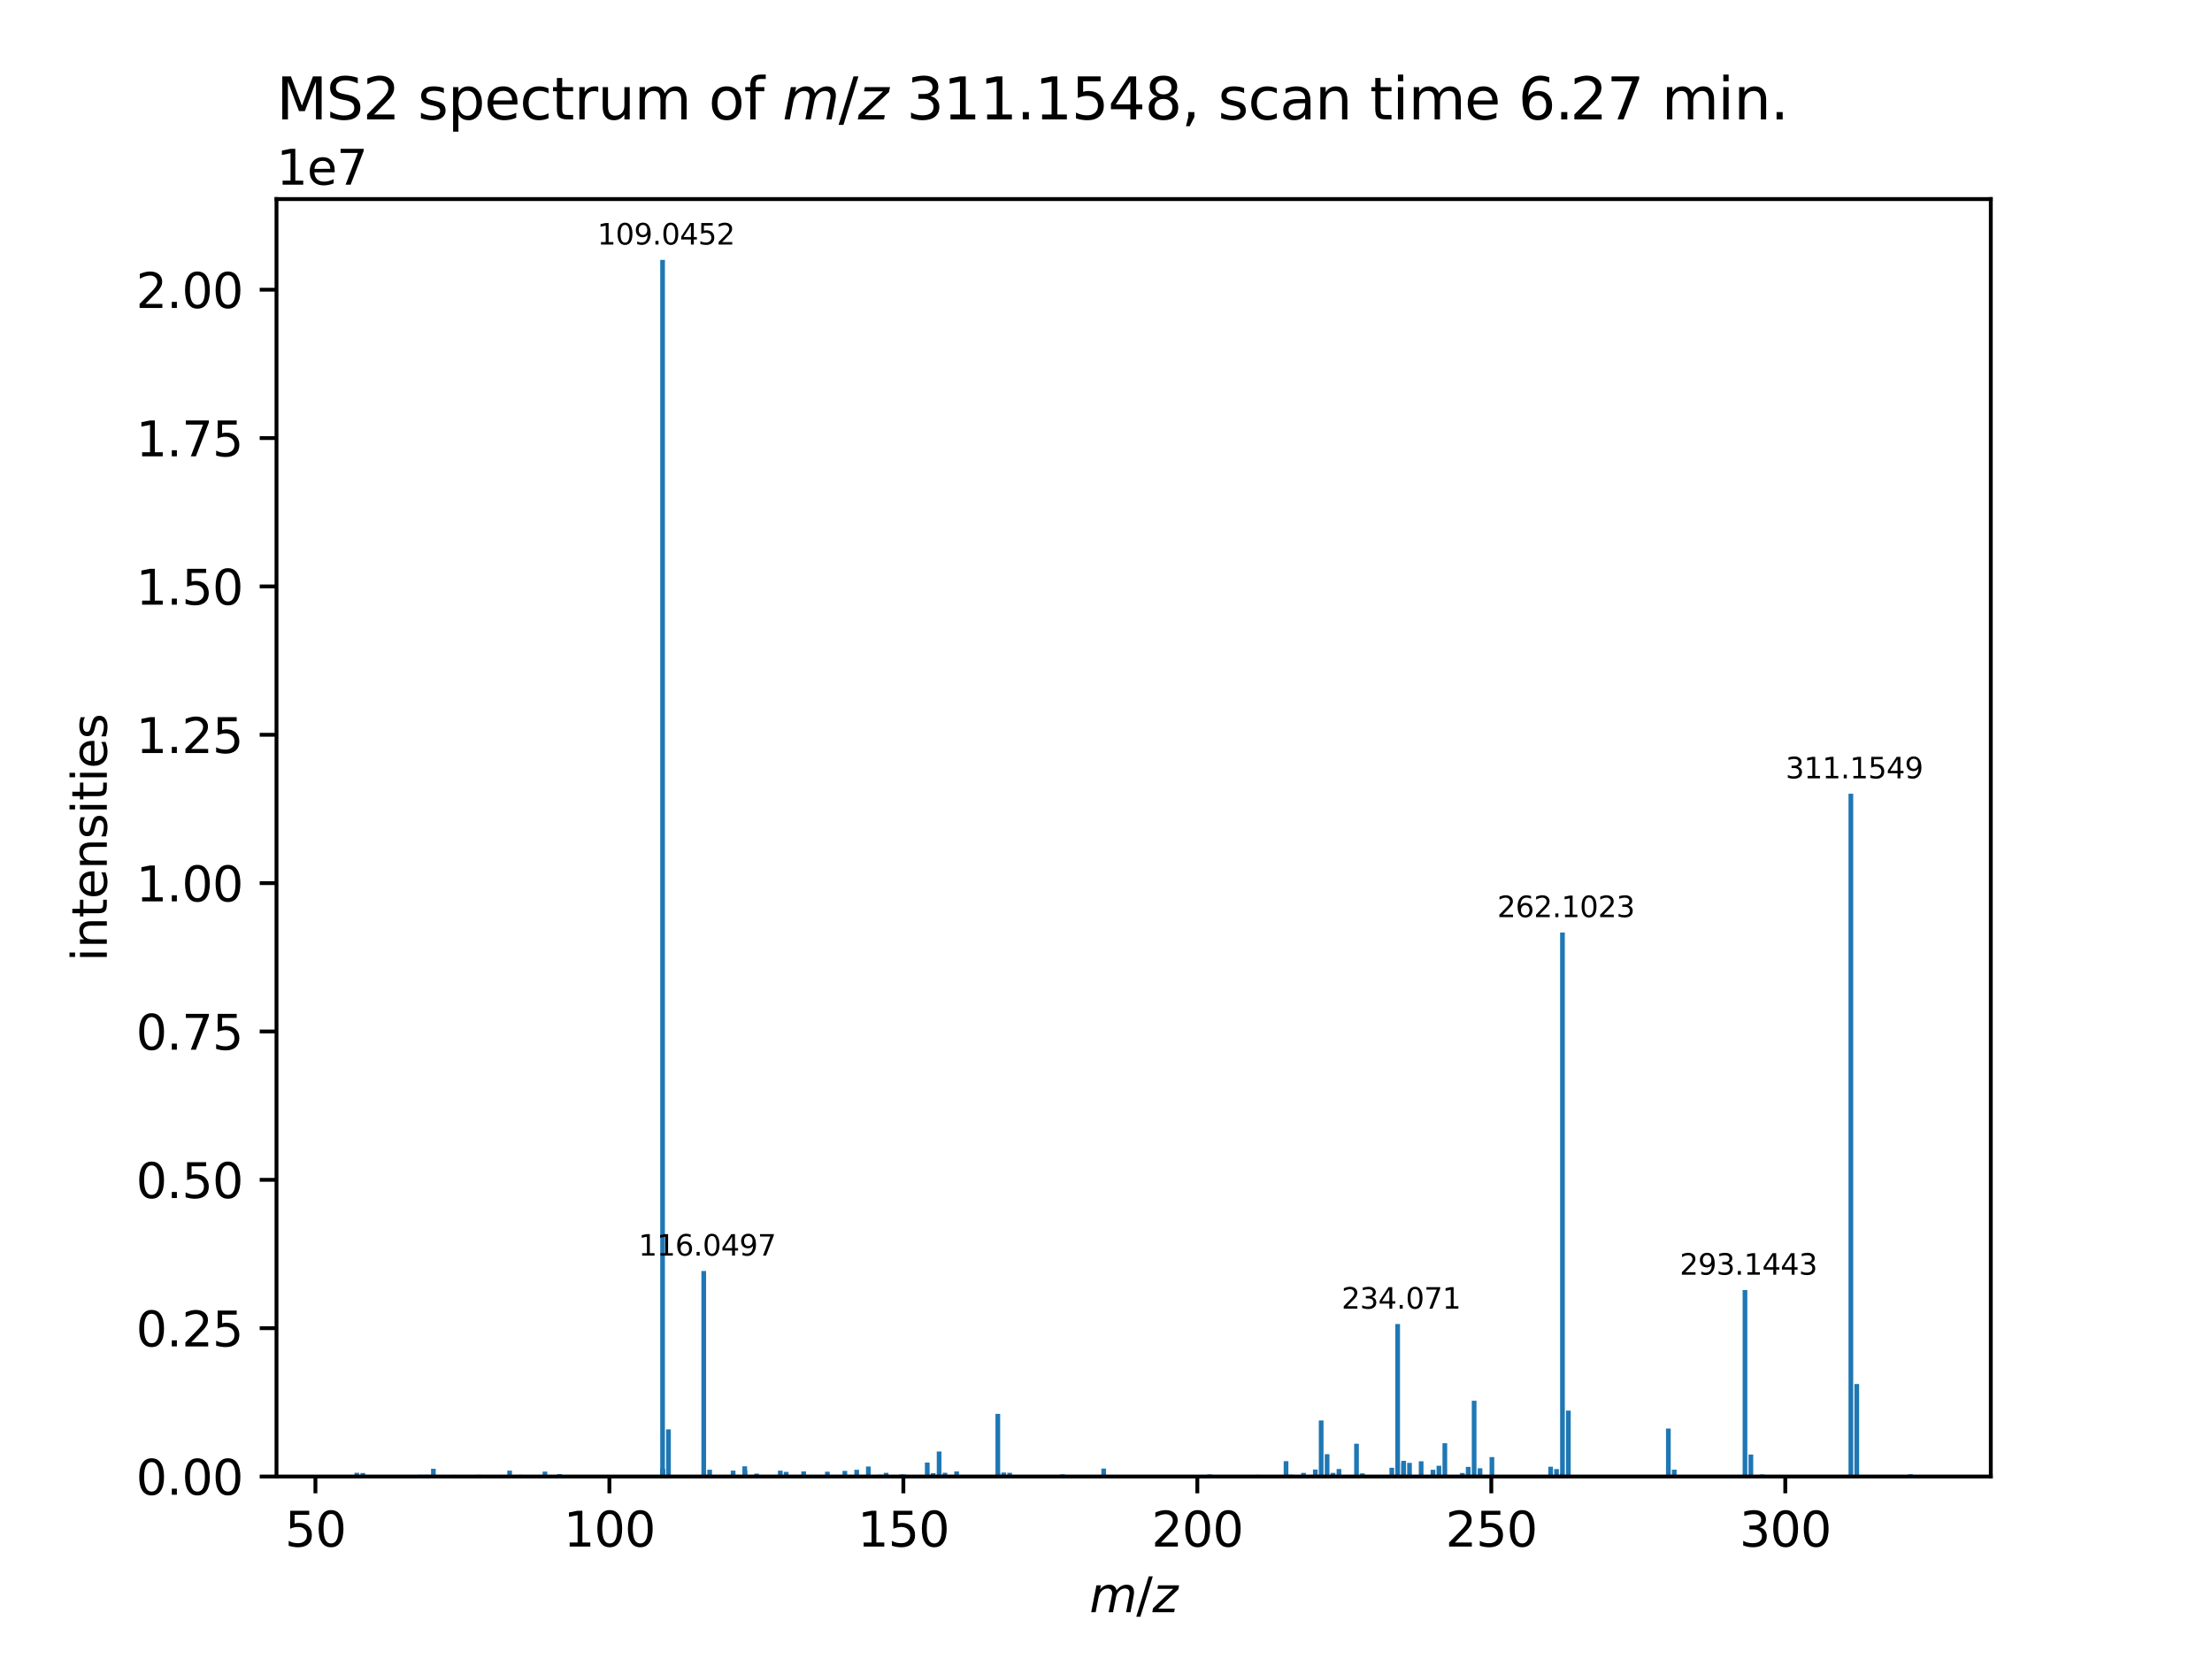 <?xml version="1.0" encoding="utf-8" standalone="no"?>
<!DOCTYPE svg PUBLIC "-//W3C//DTD SVG 1.1//EN"
  "http://www.w3.org/Graphics/SVG/1.1/DTD/svg11.dtd">
<svg xmlns:xlink="http://www.w3.org/1999/xlink" width="460.8pt" height="345.6pt" viewBox="0 0 460.8 345.6" xmlns="http://www.w3.org/2000/svg" version="1.1">
 <defs>
  <style type="text/css">*{stroke-linejoin: round; stroke-linecap: butt}</style>
 </defs>
 <g id="figure_1">
  <g id="patch_1">
   <path d="M 0 345.6 
L 460.8 345.6 
L 460.8 0 
L 0 0 
z
" style="fill: #ffffff"/>
  </g>
  <g id="axes_1">
   <g id="patch_2">
    <path d="M 57.6 307.584 
L 414.72 307.584 
L 414.72 41.472 
L 57.6 41.472 
z
" style="fill: #ffffff"/>
   </g>
   <g id="patch_3">
    <path d="M 73.833 307.584 
L 74.813 307.584 
L 74.813 306.804 
L 73.833 306.804 
z
" clip-path="url(#peea9d95a88)" style="fill: #1f77b4"/>
   </g>
   <g id="patch_4">
    <path d="M 75.096 307.584 
L 76.076 307.584 
L 76.076 306.858 
L 75.096 306.858 
z
" clip-path="url(#peea9d95a88)" style="fill: #1f77b4"/>
   </g>
   <g id="patch_5">
    <path d="M 76.8 307.584 
L 77.779 307.584 
L 77.779 307.262 
L 76.8 307.262 
z
" clip-path="url(#peea9d95a88)" style="fill: #1f77b4"/>
   </g>
   <g id="patch_6">
    <path d="M 87.17 307.584 
L 88.15 307.584 
L 88.15 307.224 
L 87.17 307.224 
z
" clip-path="url(#peea9d95a88)" style="fill: #1f77b4"/>
   </g>
   <g id="patch_7">
    <path d="M 88.47 307.584 
L 89.45 307.584 
L 89.45 307.217 
L 88.47 307.217 
z
" clip-path="url(#peea9d95a88)" style="fill: #1f77b4"/>
   </g>
   <g id="patch_8">
    <path d="M 89.794 307.584 
L 90.774 307.584 
L 90.774 305.966 
L 89.794 305.966 
z
" clip-path="url(#peea9d95a88)" style="fill: #1f77b4"/>
   </g>
   <g id="patch_9">
    <path d="M 94.224 307.584 
L 95.204 307.584 
L 95.204 307.251 
L 94.224 307.251 
z
" clip-path="url(#peea9d95a88)" style="fill: #1f77b4"/>
   </g>
   <g id="patch_10">
    <path d="M 99.251 307.584 
L 100.231 307.584 
L 100.231 307.225 
L 99.251 307.225 
z
" clip-path="url(#peea9d95a88)" style="fill: #1f77b4"/>
   </g>
   <g id="patch_11">
    <path d="M 105.672 307.584 
L 106.652 307.584 
L 106.652 306.37 
L 105.672 306.37 
z
" clip-path="url(#peea9d95a88)" style="fill: #1f77b4"/>
   </g>
   <g id="patch_12">
    <path d="M 107.932 307.584 
L 108.912 307.584 
L 108.912 307.237 
L 107.932 307.237 
z
" clip-path="url(#peea9d95a88)" style="fill: #1f77b4"/>
   </g>
   <g id="patch_13">
    <path d="M 113.032 307.584 
L 114.012 307.584 
L 114.012 306.564 
L 113.032 306.564 
z
" clip-path="url(#peea9d95a88)" style="fill: #1f77b4"/>
   </g>
   <g id="patch_14">
    <path d="M 116.045 307.584 
L 117.025 307.584 
L 117.025 307.075 
L 116.045 307.075 
z
" clip-path="url(#peea9d95a88)" style="fill: #1f77b4"/>
   </g>
   <g id="patch_15">
    <path d="M 137.516 307.584 
L 138.496 307.584 
L 138.496 305.899 
L 137.516 305.899 
z
" clip-path="url(#peea9d95a88)" style="fill: #1f77b4"/>
   </g>
   <g id="patch_16">
    <path d="M 137.52 307.584 
L 138.5 307.584 
L 138.5 306.322 
L 137.52 306.322 
z
" clip-path="url(#peea9d95a88)" style="fill: #1f77b4"/>
   </g>
   <g id="patch_17">
    <path d="M 137.536 307.584 
L 138.515 307.584 
L 138.515 54.144 
L 137.536 54.144 
z
" clip-path="url(#peea9d95a88)" style="fill: #1f77b4"/>
   </g>
   <g id="patch_18">
    <path d="M 137.551 307.584 
L 138.531 307.584 
L 138.531 306.199 
L 137.551 306.199 
z
" clip-path="url(#peea9d95a88)" style="fill: #1f77b4"/>
   </g>
   <g id="patch_19">
    <path d="M 137.554 307.584 
L 138.534 307.584 
L 138.534 306.035 
L 137.554 306.035 
z
" clip-path="url(#peea9d95a88)" style="fill: #1f77b4"/>
   </g>
   <g id="patch_20">
    <path d="M 138.764 307.584 
L 139.744 307.584 
L 139.744 297.759 
L 138.764 297.759 
z
" clip-path="url(#peea9d95a88)" style="fill: #1f77b4"/>
   </g>
   <g id="patch_21">
    <path d="M 146.115 307.584 
L 147.094 307.584 
L 147.094 264.768 
L 146.115 264.768 
z
" clip-path="url(#peea9d95a88)" style="fill: #1f77b4"/>
   </g>
   <g id="patch_22">
    <path d="M 147.344 307.584 
L 148.323 307.584 
L 148.323 306.168 
L 147.344 306.168 
z
" clip-path="url(#peea9d95a88)" style="fill: #1f77b4"/>
   </g>
   <g id="patch_23">
    <path d="M 152.233 307.584 
L 153.213 307.584 
L 153.213 306.354 
L 152.233 306.354 
z
" clip-path="url(#peea9d95a88)" style="fill: #1f77b4"/>
   </g>
   <g id="patch_24">
    <path d="M 154.657 307.584 
L 155.637 307.584 
L 155.637 305.461 
L 154.657 305.461 
z
" clip-path="url(#peea9d95a88)" style="fill: #1f77b4"/>
   </g>
   <g id="patch_25">
    <path d="M 154.702 307.584 
L 155.681 307.584 
L 155.681 306.325 
L 154.702 306.325 
z
" clip-path="url(#peea9d95a88)" style="fill: #1f77b4"/>
   </g>
   <g id="patch_26">
    <path d="M 157.125 307.584 
L 158.105 307.584 
L 158.105 306.983 
L 157.125 306.983 
z
" clip-path="url(#peea9d95a88)" style="fill: #1f77b4"/>
   </g>
   <g id="patch_27">
    <path d="M 162.062 307.584 
L 163.042 307.584 
L 163.042 306.364 
L 162.062 306.364 
z
" clip-path="url(#peea9d95a88)" style="fill: #1f77b4"/>
   </g>
   <g id="patch_28">
    <path d="M 163.281 307.584 
L 164.261 307.584 
L 164.261 306.622 
L 163.281 306.622 
z
" clip-path="url(#peea9d95a88)" style="fill: #1f77b4"/>
   </g>
   <g id="patch_29">
    <path d="M 166.93 307.584 
L 167.91 307.584 
L 167.91 306.53 
L 166.93 306.53 
z
" clip-path="url(#peea9d95a88)" style="fill: #1f77b4"/>
   </g>
   <g id="patch_30">
    <path d="M 171.867 307.584 
L 172.847 307.584 
L 172.847 306.589 
L 171.867 306.589 
z
" clip-path="url(#peea9d95a88)" style="fill: #1f77b4"/>
   </g>
   <g id="patch_31">
    <path d="M 175.509 307.584 
L 176.489 307.584 
L 176.489 306.411 
L 175.509 306.411 
z
" clip-path="url(#peea9d95a88)" style="fill: #1f77b4"/>
   </g>
   <g id="patch_32">
    <path d="M 177.978 307.584 
L 178.958 307.584 
L 178.958 306.186 
L 177.978 306.186 
z
" clip-path="url(#peea9d95a88)" style="fill: #1f77b4"/>
   </g>
   <g id="patch_33">
    <path d="M 180.402 307.584 
L 181.382 307.584 
L 181.382 305.504 
L 180.402 305.504 
z
" clip-path="url(#peea9d95a88)" style="fill: #1f77b4"/>
   </g>
   <g id="patch_34">
    <path d="M 182.862 307.584 
L 183.842 307.584 
L 183.842 307.209 
L 182.862 307.209 
z
" clip-path="url(#peea9d95a88)" style="fill: #1f77b4"/>
   </g>
   <g id="patch_35">
    <path d="M 184.096 307.584 
L 185.076 307.584 
L 185.076 306.814 
L 184.096 306.814 
z
" clip-path="url(#peea9d95a88)" style="fill: #1f77b4"/>
   </g>
   <g id="patch_36">
    <path d="M 187.313 307.584 
L 188.293 307.584 
L 188.293 307.169 
L 187.313 307.169 
z
" clip-path="url(#peea9d95a88)" style="fill: #1f77b4"/>
   </g>
   <g id="patch_37">
    <path d="M 187.784 307.584 
L 188.764 307.584 
L 188.764 307.175 
L 187.784 307.175 
z
" clip-path="url(#peea9d95a88)" style="fill: #1f77b4"/>
   </g>
   <g id="patch_38">
    <path d="M 192.676 307.584 
L 193.656 307.584 
L 193.656 304.679 
L 192.676 304.679 
z
" clip-path="url(#peea9d95a88)" style="fill: #1f77b4"/>
   </g>
   <g id="patch_39">
    <path d="M 193.895 307.584 
L 194.875 307.584 
L 194.875 306.88 
L 193.895 306.88 
z
" clip-path="url(#peea9d95a88)" style="fill: #1f77b4"/>
   </g>
   <g id="patch_40">
    <path d="M 195.144 307.584 
L 196.124 307.584 
L 196.124 302.368 
L 195.144 302.368 
z
" clip-path="url(#peea9d95a88)" style="fill: #1f77b4"/>
   </g>
   <g id="patch_41">
    <path d="M 196.364 307.584 
L 197.344 307.584 
L 197.344 306.805 
L 196.364 306.805 
z
" clip-path="url(#peea9d95a88)" style="fill: #1f77b4"/>
   </g>
   <g id="patch_42">
    <path d="M 198.794 307.584 
L 199.774 307.584 
L 199.774 306.528 
L 198.794 306.528 
z
" clip-path="url(#peea9d95a88)" style="fill: #1f77b4"/>
   </g>
   <g id="patch_43">
    <path d="M 207.373 307.584 
L 208.353 307.584 
L 208.353 294.527 
L 207.373 294.527 
z
" clip-path="url(#peea9d95a88)" style="fill: #1f77b4"/>
   </g>
   <g id="patch_44">
    <path d="M 207.39 307.584 
L 208.37 307.584 
L 208.37 306.912 
L 207.39 306.912 
z
" clip-path="url(#peea9d95a88)" style="fill: #1f77b4"/>
   </g>
   <g id="patch_45">
    <path d="M 208.602 307.584 
L 209.582 307.584 
L 209.582 306.763 
L 208.602 306.763 
z
" clip-path="url(#peea9d95a88)" style="fill: #1f77b4"/>
   </g>
   <g id="patch_46">
    <path d="M 209.842 307.584 
L 210.822 307.584 
L 210.822 306.807 
L 209.842 306.807 
z
" clip-path="url(#peea9d95a88)" style="fill: #1f77b4"/>
   </g>
   <g id="patch_47">
    <path d="M 220.878 307.584 
L 221.858 307.584 
L 221.858 307.136 
L 220.878 307.136 
z
" clip-path="url(#peea9d95a88)" style="fill: #1f77b4"/>
   </g>
   <g id="patch_48">
    <path d="M 229.433 307.584 
L 230.413 307.584 
L 230.413 305.932 
L 229.433 305.932 
z
" clip-path="url(#peea9d95a88)" style="fill: #1f77b4"/>
   </g>
   <g id="patch_49">
    <path d="M 251.481 307.584 
L 252.46 307.584 
L 252.46 307.15 
L 251.481 307.15 
z
" clip-path="url(#peea9d95a88)" style="fill: #1f77b4"/>
   </g>
   <g id="patch_50">
    <path d="M 261.492 307.584 
L 262.472 307.584 
L 262.472 307.234 
L 261.492 307.234 
z
" clip-path="url(#peea9d95a88)" style="fill: #1f77b4"/>
   </g>
   <g id="patch_51">
    <path d="M 267.413 307.584 
L 268.393 307.584 
L 268.393 304.385 
L 267.413 304.385 
z
" clip-path="url(#peea9d95a88)" style="fill: #1f77b4"/>
   </g>
   <g id="patch_52">
    <path d="M 268.404 307.584 
L 269.383 307.584 
L 269.383 307.196 
L 268.404 307.196 
z
" clip-path="url(#peea9d95a88)" style="fill: #1f77b4"/>
   </g>
   <g id="patch_53">
    <path d="M 271.056 307.584 
L 272.036 307.584 
L 272.036 306.834 
L 271.056 306.834 
z
" clip-path="url(#peea9d95a88)" style="fill: #1f77b4"/>
   </g>
   <g id="patch_54">
    <path d="M 273.516 307.584 
L 274.496 307.584 
L 274.496 306.126 
L 273.516 306.126 
z
" clip-path="url(#peea9d95a88)" style="fill: #1f77b4"/>
   </g>
   <g id="patch_55">
    <path d="M 274.734 307.584 
L 275.714 307.584 
L 275.714 295.912 
L 274.734 295.912 
z
" clip-path="url(#peea9d95a88)" style="fill: #1f77b4"/>
   </g>
   <g id="patch_56">
    <path d="M 275.969 307.584 
L 276.948 307.584 
L 276.948 302.938 
L 275.969 302.938 
z
" clip-path="url(#peea9d95a88)" style="fill: #1f77b4"/>
   </g>
   <g id="patch_57">
    <path d="M 277.198 307.584 
L 278.178 307.584 
L 278.178 306.833 
L 277.198 306.833 
z
" clip-path="url(#peea9d95a88)" style="fill: #1f77b4"/>
   </g>
   <g id="patch_58">
    <path d="M 278.438 307.584 
L 279.418 307.584 
L 279.418 306.024 
L 278.438 306.024 
z
" clip-path="url(#peea9d95a88)" style="fill: #1f77b4"/>
   </g>
   <g id="patch_59">
    <path d="M 282.095 307.584 
L 283.075 307.584 
L 283.075 300.75 
L 282.095 300.75 
z
" clip-path="url(#peea9d95a88)" style="fill: #1f77b4"/>
   </g>
   <g id="patch_60">
    <path d="M 283.324 307.584 
L 284.304 307.584 
L 284.304 306.931 
L 283.324 306.931 
z
" clip-path="url(#peea9d95a88)" style="fill: #1f77b4"/>
   </g>
   <g id="patch_61">
    <path d="M 289.448 307.584 
L 290.428 307.584 
L 290.428 305.761 
L 289.448 305.761 
z
" clip-path="url(#peea9d95a88)" style="fill: #1f77b4"/>
   </g>
   <g id="patch_62">
    <path d="M 290.667 307.584 
L 291.647 307.584 
L 291.647 275.82 
L 290.667 275.82 
z
" clip-path="url(#peea9d95a88)" style="fill: #1f77b4"/>
   </g>
   <g id="patch_63">
    <path d="M 291.896 307.584 
L 292.876 307.584 
L 292.876 304.749 
L 291.896 304.749 
z
" clip-path="url(#peea9d95a88)" style="fill: #1f77b4"/>
   </g>
   <g id="patch_64">
    <path d="M 291.922 307.584 
L 292.902 307.584 
L 292.902 304.31 
L 291.922 304.31 
z
" clip-path="url(#peea9d95a88)" style="fill: #1f77b4"/>
   </g>
   <g id="patch_65">
    <path d="M 293.136 307.584 
L 294.116 307.584 
L 294.116 304.744 
L 293.136 304.744 
z
" clip-path="url(#peea9d95a88)" style="fill: #1f77b4"/>
   </g>
   <g id="patch_66">
    <path d="M 295.56 307.584 
L 296.539 307.584 
L 296.539 304.407 
L 295.56 304.407 
z
" clip-path="url(#peea9d95a88)" style="fill: #1f77b4"/>
   </g>
   <g id="patch_67">
    <path d="M 298.027 307.584 
L 299.007 307.584 
L 299.007 306.182 
L 298.027 306.182 
z
" clip-path="url(#peea9d95a88)" style="fill: #1f77b4"/>
   </g>
   <g id="patch_68">
    <path d="M 299.261 307.584 
L 300.24 307.584 
L 300.24 305.343 
L 299.261 305.343 
z
" clip-path="url(#peea9d95a88)" style="fill: #1f77b4"/>
   </g>
   <g id="patch_69">
    <path d="M 300.496 307.584 
L 301.476 307.584 
L 301.476 300.649 
L 300.496 300.649 
z
" clip-path="url(#peea9d95a88)" style="fill: #1f77b4"/>
   </g>
   <g id="patch_70">
    <path d="M 304.147 307.584 
L 305.126 307.584 
L 305.126 306.855 
L 304.147 306.855 
z
" clip-path="url(#peea9d95a88)" style="fill: #1f77b4"/>
   </g>
   <g id="patch_71">
    <path d="M 305.363 307.584 
L 306.343 307.584 
L 306.343 305.582 
L 305.363 305.582 
z
" clip-path="url(#peea9d95a88)" style="fill: #1f77b4"/>
   </g>
   <g id="patch_72">
    <path d="M 305.849 307.584 
L 306.829 307.584 
L 306.829 307.234 
L 305.849 307.234 
z
" clip-path="url(#peea9d95a88)" style="fill: #1f77b4"/>
   </g>
   <g id="patch_73">
    <path d="M 306.599 307.584 
L 307.579 307.584 
L 307.579 291.805 
L 306.599 291.805 
z
" clip-path="url(#peea9d95a88)" style="fill: #1f77b4"/>
   </g>
   <g id="patch_74">
    <path d="M 307.828 307.584 
L 308.807 307.584 
L 308.807 305.859 
L 307.828 305.859 
z
" clip-path="url(#peea9d95a88)" style="fill: #1f77b4"/>
   </g>
   <g id="patch_75">
    <path d="M 310.302 307.584 
L 311.282 307.584 
L 311.282 303.535 
L 310.302 303.535 
z
" clip-path="url(#peea9d95a88)" style="fill: #1f77b4"/>
   </g>
   <g id="patch_76">
    <path d="M 322.531 307.584 
L 323.511 307.584 
L 323.511 305.536 
L 322.531 305.536 
z
" clip-path="url(#peea9d95a88)" style="fill: #1f77b4"/>
   </g>
   <g id="patch_77">
    <path d="M 323.764 307.584 
L 324.744 307.584 
L 324.744 306.03 
L 323.764 306.03 
z
" clip-path="url(#peea9d95a88)" style="fill: #1f77b4"/>
   </g>
   <g id="patch_78">
    <path d="M 324.963 307.584 
L 325.942 307.584 
L 325.942 306.943 
L 324.963 306.943 
z
" clip-path="url(#peea9d95a88)" style="fill: #1f77b4"/>
   </g>
   <g id="patch_79">
    <path d="M 324.999 307.584 
L 325.979 307.584 
L 325.979 194.256 
L 324.999 194.256 
z
" clip-path="url(#peea9d95a88)" style="fill: #1f77b4"/>
   </g>
   <g id="patch_80">
    <path d="M 326.228 307.584 
L 327.208 307.584 
L 327.208 293.851 
L 326.228 293.851 
z
" clip-path="url(#peea9d95a88)" style="fill: #1f77b4"/>
   </g>
   <g id="patch_81">
    <path d="M 347.058 307.584 
L 348.038 307.584 
L 348.038 297.588 
L 347.058 297.588 
z
" clip-path="url(#peea9d95a88)" style="fill: #1f77b4"/>
   </g>
   <g id="patch_82">
    <path d="M 348.287 307.584 
L 349.267 307.584 
L 349.267 306.159 
L 348.287 306.159 
z
" clip-path="url(#peea9d95a88)" style="fill: #1f77b4"/>
   </g>
   <g id="patch_83">
    <path d="M 363.02 307.584 
L 363.999 307.584 
L 363.999 268.743 
L 363.02 268.743 
z
" clip-path="url(#peea9d95a88)" style="fill: #1f77b4"/>
   </g>
   <g id="patch_84">
    <path d="M 364.249 307.584 
L 365.229 307.584 
L 365.229 303.007 
L 364.249 303.007 
z
" clip-path="url(#peea9d95a88)" style="fill: #1f77b4"/>
   </g>
   <g id="patch_85">
    <path d="M 366.581 307.584 
L 367.561 307.584 
L 367.561 307.168 
L 366.581 307.168 
z
" clip-path="url(#peea9d95a88)" style="fill: #1f77b4"/>
   </g>
   <g id="patch_86">
    <path d="M 385.079 307.584 
L 386.059 307.584 
L 386.059 165.347 
L 385.079 165.347 
z
" clip-path="url(#peea9d95a88)" style="fill: #1f77b4"/>
   </g>
   <g id="patch_87">
    <path d="M 386.307 307.584 
L 387.287 307.584 
L 387.287 288.316 
L 386.307 288.316 
z
" clip-path="url(#peea9d95a88)" style="fill: #1f77b4"/>
   </g>
   <g id="patch_88">
    <path d="M 397.507 307.584 
L 398.487 307.584 
L 398.487 307.108 
L 397.507 307.108 
z
" clip-path="url(#peea9d95a88)" style="fill: #1f77b4"/>
   </g>
   <g id="matplotlib.axis_1">
    <g id="xtick_1">
     <g id="line2d_1">
      <defs>
       <path id="m2e9faf0aea" d="M 0 0 
L 0 3.5 
" style="stroke: #000000; stroke-width: 0.8"/>
      </defs>
      <g>
       <use xlink:href="#m2e9faf0aea" x="65.707" y="307.584" style="stroke: #000000; stroke-width: 0.8"/>
      </g>
     </g>
     <g id="text_1">
      <!-- 50 -->
      <g transform="translate(59.345 322.182) scale(0.1 -0.1)">
       <defs>
        <path id="DejaVuSans-35" d="M 691 4666 
L 3169 4666 
L 3169 4134 
L 1269 4134 
L 1269 2991 
Q 1406 3038 1543 3061 
Q 1681 3084 1819 3084 
Q 2600 3084 3056 2656 
Q 3513 2228 3513 1497 
Q 3513 744 3044 326 
Q 2575 -91 1722 -91 
Q 1428 -91 1123 -41 
Q 819 9 494 109 
L 494 744 
Q 775 591 1075 516 
Q 1375 441 1709 441 
Q 2250 441 2565 725 
Q 2881 1009 2881 1497 
Q 2881 1984 2565 2268 
Q 2250 2553 1709 2553 
Q 1456 2553 1204 2497 
Q 953 2441 691 2322 
L 691 4666 
z
" transform="scale(0.016)"/>
        <path id="DejaVuSans-30" d="M 2034 4250 
Q 1547 4250 1301 3770 
Q 1056 3291 1056 2328 
Q 1056 1369 1301 889 
Q 1547 409 2034 409 
Q 2525 409 2770 889 
Q 3016 1369 3016 2328 
Q 3016 3291 2770 3770 
Q 2525 4250 2034 4250 
z
M 2034 4750 
Q 2819 4750 3233 4129 
Q 3647 3509 3647 2328 
Q 3647 1150 3233 529 
Q 2819 -91 2034 -91 
Q 1250 -91 836 529 
Q 422 1150 422 2328 
Q 422 3509 836 4129 
Q 1250 4750 2034 4750 
z
" transform="scale(0.016)"/>
       </defs>
       <use xlink:href="#DejaVuSans-35"/>
       <use xlink:href="#DejaVuSans-30" x="63.623"/>
      </g>
     </g>
    </g>
    <g id="xtick_2">
     <g id="line2d_2">
      <g>
       <use xlink:href="#m2e9faf0aea" x="126.947" y="307.584" style="stroke: #000000; stroke-width: 0.8"/>
      </g>
     </g>
     <g id="text_2">
      <!-- 100 -->
      <g transform="translate(117.403 322.182) scale(0.1 -0.1)">
       <defs>
        <path id="DejaVuSans-31" d="M 794 531 
L 1825 531 
L 1825 4091 
L 703 3866 
L 703 4441 
L 1819 4666 
L 2450 4666 
L 2450 531 
L 3481 531 
L 3481 0 
L 794 0 
L 794 531 
z
" transform="scale(0.016)"/>
       </defs>
       <use xlink:href="#DejaVuSans-31"/>
       <use xlink:href="#DejaVuSans-30" x="63.623"/>
       <use xlink:href="#DejaVuSans-30" x="127.246"/>
      </g>
     </g>
    </g>
    <g id="xtick_3">
     <g id="line2d_3">
      <g>
       <use xlink:href="#m2e9faf0aea" x="188.187" y="307.584" style="stroke: #000000; stroke-width: 0.8"/>
      </g>
     </g>
     <g id="text_3">
      <!-- 150 -->
      <g transform="translate(178.643 322.182) scale(0.1 -0.1)">
       <use xlink:href="#DejaVuSans-31"/>
       <use xlink:href="#DejaVuSans-35" x="63.623"/>
       <use xlink:href="#DejaVuSans-30" x="127.246"/>
      </g>
     </g>
    </g>
    <g id="xtick_4">
     <g id="line2d_4">
      <g>
       <use xlink:href="#m2e9faf0aea" x="249.427" y="307.584" style="stroke: #000000; stroke-width: 0.8"/>
      </g>
     </g>
     <g id="text_4">
      <!-- 200 -->
      <g transform="translate(239.883 322.182) scale(0.1 -0.1)">
       <defs>
        <path id="DejaVuSans-32" d="M 1228 531 
L 3431 531 
L 3431 0 
L 469 0 
L 469 531 
Q 828 903 1448 1529 
Q 2069 2156 2228 2338 
Q 2531 2678 2651 2914 
Q 2772 3150 2772 3378 
Q 2772 3750 2511 3984 
Q 2250 4219 1831 4219 
Q 1534 4219 1204 4116 
Q 875 4013 500 3803 
L 500 4441 
Q 881 4594 1212 4672 
Q 1544 4750 1819 4750 
Q 2544 4750 2975 4387 
Q 3406 4025 3406 3419 
Q 3406 3131 3298 2873 
Q 3191 2616 2906 2266 
Q 2828 2175 2409 1742 
Q 1991 1309 1228 531 
z
" transform="scale(0.016)"/>
       </defs>
       <use xlink:href="#DejaVuSans-32"/>
       <use xlink:href="#DejaVuSans-30" x="63.623"/>
       <use xlink:href="#DejaVuSans-30" x="127.246"/>
      </g>
     </g>
    </g>
    <g id="xtick_5">
     <g id="line2d_5">
      <g>
       <use xlink:href="#m2e9faf0aea" x="310.666" y="307.584" style="stroke: #000000; stroke-width: 0.8"/>
      </g>
     </g>
     <g id="text_5">
      <!-- 250 -->
      <g transform="translate(301.123 322.182) scale(0.1 -0.1)">
       <use xlink:href="#DejaVuSans-32"/>
       <use xlink:href="#DejaVuSans-35" x="63.623"/>
       <use xlink:href="#DejaVuSans-30" x="127.246"/>
      </g>
     </g>
    </g>
    <g id="xtick_6">
     <g id="line2d_6">
      <g>
       <use xlink:href="#m2e9faf0aea" x="371.906" y="307.584" style="stroke: #000000; stroke-width: 0.8"/>
      </g>
     </g>
     <g id="text_6">
      <!-- 300 -->
      <g transform="translate(362.363 322.182) scale(0.1 -0.1)">
       <defs>
        <path id="DejaVuSans-33" d="M 2597 2516 
Q 3050 2419 3304 2112 
Q 3559 1806 3559 1356 
Q 3559 666 3084 287 
Q 2609 -91 1734 -91 
Q 1441 -91 1130 -33 
Q 819 25 488 141 
L 488 750 
Q 750 597 1062 519 
Q 1375 441 1716 441 
Q 2309 441 2620 675 
Q 2931 909 2931 1356 
Q 2931 1769 2642 2001 
Q 2353 2234 1838 2234 
L 1294 2234 
L 1294 2753 
L 1863 2753 
Q 2328 2753 2575 2939 
Q 2822 3125 2822 3475 
Q 2822 3834 2567 4026 
Q 2313 4219 1838 4219 
Q 1578 4219 1281 4162 
Q 984 4106 628 3988 
L 628 4550 
Q 988 4650 1302 4700 
Q 1616 4750 1894 4750 
Q 2613 4750 3031 4423 
Q 3450 4097 3450 3541 
Q 3450 3153 3228 2886 
Q 3006 2619 2597 2516 
z
" transform="scale(0.016)"/>
       </defs>
       <use xlink:href="#DejaVuSans-33"/>
       <use xlink:href="#DejaVuSans-30" x="63.623"/>
       <use xlink:href="#DejaVuSans-30" x="127.246"/>
      </g>
     </g>
    </g>
    <g id="text_7">
     <!-- ${m/z}$ -->
     <g transform="translate(226.96 335.861) scale(0.1 -0.1)">
      <defs>
       <path id="DejaVuSans-Oblique-6d" d="M 5747 2113 
L 5338 0 
L 4763 0 
L 5166 2094 
Q 5191 2228 5203 2325 
Q 5216 2422 5216 2491 
Q 5216 2772 5059 2928 
Q 4903 3084 4622 3084 
Q 4203 3084 3875 2770 
Q 3547 2456 3450 1953 
L 3066 0 
L 2491 0 
L 2900 2094 
Q 2925 2209 2937 2307 
Q 2950 2406 2950 2484 
Q 2950 2769 2794 2926 
Q 2638 3084 2363 3084 
Q 1938 3084 1609 2770 
Q 1281 2456 1184 1953 
L 800 0 
L 225 0 
L 909 3500 
L 1484 3500 
L 1375 2956 
Q 1609 3263 1923 3423 
Q 2238 3584 2597 3584 
Q 2978 3584 3223 3384 
Q 3469 3184 3519 2828 
Q 3781 3197 4126 3390 
Q 4472 3584 4856 3584 
Q 5306 3584 5551 3325 
Q 5797 3066 5797 2591 
Q 5797 2488 5784 2364 
Q 5772 2241 5747 2113 
z
" transform="scale(0.016)"/>
       <path id="DejaVuSans-2f" d="M 1625 4666 
L 2156 4666 
L 531 -594 
L 0 -594 
L 1625 4666 
z
" transform="scale(0.016)"/>
       <path id="DejaVuSans-Oblique-7a" d="M 744 3500 
L 3475 3500 
L 3372 2975 
L 738 459 
L 2913 459 
L 2822 0 
L -19 0 
L 84 525 
L 2719 3041 
L 653 3041 
L 744 3500 
z
" transform="scale(0.016)"/>
      </defs>
      <use xlink:href="#DejaVuSans-Oblique-6d" transform="translate(0 0.094)"/>
      <use xlink:href="#DejaVuSans-2f" transform="translate(97.412 0.094)"/>
      <use xlink:href="#DejaVuSans-Oblique-7a" transform="translate(131.104 0.094)"/>
     </g>
    </g>
   </g>
   <g id="matplotlib.axis_2">
    <g id="ytick_1">
     <g id="line2d_7">
      <defs>
       <path id="m4961ccce3f" d="M 0 0 
L -3.5 0 
" style="stroke: #000000; stroke-width: 0.8"/>
      </defs>
      <g>
       <use xlink:href="#m4961ccce3f" x="57.6" y="307.584" style="stroke: #000000; stroke-width: 0.8"/>
      </g>
     </g>
     <g id="text_8">
      <!-- 0.00 -->
      <g transform="translate(28.334 311.383) scale(0.1 -0.1)">
       <defs>
        <path id="DejaVuSans-2e" d="M 684 794 
L 1344 794 
L 1344 0 
L 684 0 
L 684 794 
z
" transform="scale(0.016)"/>
       </defs>
       <use xlink:href="#DejaVuSans-30"/>
       <use xlink:href="#DejaVuSans-2e" x="63.623"/>
       <use xlink:href="#DejaVuSans-30" x="95.41"/>
       <use xlink:href="#DejaVuSans-30" x="159.033"/>
      </g>
     </g>
    </g>
    <g id="ytick_2">
     <g id="line2d_8">
      <g>
       <use xlink:href="#m4961ccce3f" x="57.6" y="276.681" style="stroke: #000000; stroke-width: 0.8"/>
      </g>
     </g>
     <g id="text_9">
      <!-- 0.25 -->
      <g transform="translate(28.334 280.48) scale(0.1 -0.1)">
       <use xlink:href="#DejaVuSans-30"/>
       <use xlink:href="#DejaVuSans-2e" x="63.623"/>
       <use xlink:href="#DejaVuSans-32" x="95.41"/>
       <use xlink:href="#DejaVuSans-35" x="159.033"/>
      </g>
     </g>
    </g>
    <g id="ytick_3">
     <g id="line2d_9">
      <g>
       <use xlink:href="#m4961ccce3f" x="57.6" y="245.777" style="stroke: #000000; stroke-width: 0.8"/>
      </g>
     </g>
     <g id="text_10">
      <!-- 0.50 -->
      <g transform="translate(28.334 249.576) scale(0.1 -0.1)">
       <use xlink:href="#DejaVuSans-30"/>
       <use xlink:href="#DejaVuSans-2e" x="63.623"/>
       <use xlink:href="#DejaVuSans-35" x="95.41"/>
       <use xlink:href="#DejaVuSans-30" x="159.033"/>
      </g>
     </g>
    </g>
    <g id="ytick_4">
     <g id="line2d_10">
      <g>
       <use xlink:href="#m4961ccce3f" x="57.6" y="214.874" style="stroke: #000000; stroke-width: 0.8"/>
      </g>
     </g>
     <g id="text_11">
      <!-- 0.75 -->
      <g transform="translate(28.334 218.673) scale(0.1 -0.1)">
       <defs>
        <path id="DejaVuSans-37" d="M 525 4666 
L 3525 4666 
L 3525 4397 
L 1831 0 
L 1172 0 
L 2766 4134 
L 525 4134 
L 525 4666 
z
" transform="scale(0.016)"/>
       </defs>
       <use xlink:href="#DejaVuSans-30"/>
       <use xlink:href="#DejaVuSans-2e" x="63.623"/>
       <use xlink:href="#DejaVuSans-37" x="95.41"/>
       <use xlink:href="#DejaVuSans-35" x="159.033"/>
      </g>
     </g>
    </g>
    <g id="ytick_5">
     <g id="line2d_11">
      <g>
       <use xlink:href="#m4961ccce3f" x="57.6" y="183.97" style="stroke: #000000; stroke-width: 0.8"/>
      </g>
     </g>
     <g id="text_12">
      <!-- 1.00 -->
      <g transform="translate(28.334 187.769) scale(0.1 -0.1)">
       <use xlink:href="#DejaVuSans-31"/>
       <use xlink:href="#DejaVuSans-2e" x="63.623"/>
       <use xlink:href="#DejaVuSans-30" x="95.41"/>
       <use xlink:href="#DejaVuSans-30" x="159.033"/>
      </g>
     </g>
    </g>
    <g id="ytick_6">
     <g id="line2d_12">
      <g>
       <use xlink:href="#m4961ccce3f" x="57.6" y="153.067" style="stroke: #000000; stroke-width: 0.8"/>
      </g>
     </g>
     <g id="text_13">
      <!-- 1.25 -->
      <g transform="translate(28.334 156.866) scale(0.1 -0.1)">
       <use xlink:href="#DejaVuSans-31"/>
       <use xlink:href="#DejaVuSans-2e" x="63.623"/>
       <use xlink:href="#DejaVuSans-32" x="95.41"/>
       <use xlink:href="#DejaVuSans-35" x="159.033"/>
      </g>
     </g>
    </g>
    <g id="ytick_7">
     <g id="line2d_13">
      <g>
       <use xlink:href="#m4961ccce3f" x="57.6" y="122.163" style="stroke: #000000; stroke-width: 0.8"/>
      </g>
     </g>
     <g id="text_14">
      <!-- 1.50 -->
      <g transform="translate(28.334 125.962) scale(0.1 -0.1)">
       <use xlink:href="#DejaVuSans-31"/>
       <use xlink:href="#DejaVuSans-2e" x="63.623"/>
       <use xlink:href="#DejaVuSans-35" x="95.41"/>
       <use xlink:href="#DejaVuSans-30" x="159.033"/>
      </g>
     </g>
    </g>
    <g id="ytick_8">
     <g id="line2d_14">
      <g>
       <use xlink:href="#m4961ccce3f" x="57.6" y="91.26" style="stroke: #000000; stroke-width: 0.8"/>
      </g>
     </g>
     <g id="text_15">
      <!-- 1.75 -->
      <g transform="translate(28.334 95.059) scale(0.1 -0.1)">
       <use xlink:href="#DejaVuSans-31"/>
       <use xlink:href="#DejaVuSans-2e" x="63.623"/>
       <use xlink:href="#DejaVuSans-37" x="95.41"/>
       <use xlink:href="#DejaVuSans-35" x="159.033"/>
      </g>
     </g>
    </g>
    <g id="ytick_9">
     <g id="line2d_15">
      <g>
       <use xlink:href="#m4961ccce3f" x="57.6" y="60.356" style="stroke: #000000; stroke-width: 0.8"/>
      </g>
     </g>
     <g id="text_16">
      <!-- 2.00 -->
      <g transform="translate(28.334 64.155) scale(0.1 -0.1)">
       <use xlink:href="#DejaVuSans-32"/>
       <use xlink:href="#DejaVuSans-2e" x="63.623"/>
       <use xlink:href="#DejaVuSans-30" x="95.41"/>
       <use xlink:href="#DejaVuSans-30" x="159.033"/>
      </g>
     </g>
    </g>
    <g id="text_17">
     <!-- intensities -->
     <g transform="translate(22.255 200.315) rotate(-90) scale(0.1 -0.1)">
      <defs>
       <path id="DejaVuSans-69" d="M 603 3500 
L 1178 3500 
L 1178 0 
L 603 0 
L 603 3500 
z
M 603 4863 
L 1178 4863 
L 1178 4134 
L 603 4134 
L 603 4863 
z
" transform="scale(0.016)"/>
       <path id="DejaVuSans-6e" d="M 3513 2113 
L 3513 0 
L 2938 0 
L 2938 2094 
Q 2938 2591 2744 2837 
Q 2550 3084 2163 3084 
Q 1697 3084 1428 2787 
Q 1159 2491 1159 1978 
L 1159 0 
L 581 0 
L 581 3500 
L 1159 3500 
L 1159 2956 
Q 1366 3272 1645 3428 
Q 1925 3584 2291 3584 
Q 2894 3584 3203 3211 
Q 3513 2838 3513 2113 
z
" transform="scale(0.016)"/>
       <path id="DejaVuSans-74" d="M 1172 4494 
L 1172 3500 
L 2356 3500 
L 2356 3053 
L 1172 3053 
L 1172 1153 
Q 1172 725 1289 603 
Q 1406 481 1766 481 
L 2356 481 
L 2356 0 
L 1766 0 
Q 1100 0 847 248 
Q 594 497 594 1153 
L 594 3053 
L 172 3053 
L 172 3500 
L 594 3500 
L 594 4494 
L 1172 4494 
z
" transform="scale(0.016)"/>
       <path id="DejaVuSans-65" d="M 3597 1894 
L 3597 1613 
L 953 1613 
Q 991 1019 1311 708 
Q 1631 397 2203 397 
Q 2534 397 2845 478 
Q 3156 559 3463 722 
L 3463 178 
Q 3153 47 2828 -22 
Q 2503 -91 2169 -91 
Q 1331 -91 842 396 
Q 353 884 353 1716 
Q 353 2575 817 3079 
Q 1281 3584 2069 3584 
Q 2775 3584 3186 3129 
Q 3597 2675 3597 1894 
z
M 3022 2063 
Q 3016 2534 2758 2815 
Q 2500 3097 2075 3097 
Q 1594 3097 1305 2825 
Q 1016 2553 972 2059 
L 3022 2063 
z
" transform="scale(0.016)"/>
       <path id="DejaVuSans-73" d="M 2834 3397 
L 2834 2853 
Q 2591 2978 2328 3040 
Q 2066 3103 1784 3103 
Q 1356 3103 1142 2972 
Q 928 2841 928 2578 
Q 928 2378 1081 2264 
Q 1234 2150 1697 2047 
L 1894 2003 
Q 2506 1872 2764 1633 
Q 3022 1394 3022 966 
Q 3022 478 2636 193 
Q 2250 -91 1575 -91 
Q 1294 -91 989 -36 
Q 684 19 347 128 
L 347 722 
Q 666 556 975 473 
Q 1284 391 1588 391 
Q 1994 391 2212 530 
Q 2431 669 2431 922 
Q 2431 1156 2273 1281 
Q 2116 1406 1581 1522 
L 1381 1569 
Q 847 1681 609 1914 
Q 372 2147 372 2553 
Q 372 3047 722 3315 
Q 1072 3584 1716 3584 
Q 2034 3584 2315 3537 
Q 2597 3491 2834 3397 
z
" transform="scale(0.016)"/>
      </defs>
      <use xlink:href="#DejaVuSans-69"/>
      <use xlink:href="#DejaVuSans-6e" x="27.783"/>
      <use xlink:href="#DejaVuSans-74" x="91.162"/>
      <use xlink:href="#DejaVuSans-65" x="130.371"/>
      <use xlink:href="#DejaVuSans-6e" x="191.895"/>
      <use xlink:href="#DejaVuSans-73" x="255.273"/>
      <use xlink:href="#DejaVuSans-69" x="307.373"/>
      <use xlink:href="#DejaVuSans-74" x="335.156"/>
      <use xlink:href="#DejaVuSans-69" x="374.365"/>
      <use xlink:href="#DejaVuSans-65" x="402.148"/>
      <use xlink:href="#DejaVuSans-73" x="463.672"/>
     </g>
    </g>
    <g id="text_18">
     <!-- 1e7 -->
     <g transform="translate(57.6 38.472) scale(0.1 -0.1)">
      <use xlink:href="#DejaVuSans-31"/>
      <use xlink:href="#DejaVuSans-65" x="63.623"/>
      <use xlink:href="#DejaVuSans-37" x="125.146"/>
     </g>
    </g>
   </g>
   <g id="patch_89">
    <path d="M 57.6 307.584 
L 57.6 41.472 
" style="fill: none; stroke: #000000; stroke-width: 0.8; stroke-linejoin: miter; stroke-linecap: square"/>
   </g>
   <g id="patch_90">
    <path d="M 414.72 307.584 
L 414.72 41.472 
" style="fill: none; stroke: #000000; stroke-width: 0.8; stroke-linejoin: miter; stroke-linecap: square"/>
   </g>
   <g id="patch_91">
    <path d="M 57.6 307.584 
L 414.72 307.584 
" style="fill: none; stroke: #000000; stroke-width: 0.8; stroke-linejoin: miter; stroke-linecap: square"/>
   </g>
   <g id="patch_92">
    <path d="M 57.6 41.472 
L 414.72 41.472 
" style="fill: none; stroke: #000000; stroke-width: 0.8; stroke-linejoin: miter; stroke-linecap: square"/>
   </g>
   <g id="text_19">
    <!-- 109.0452 -->
    <g transform="translate(124.431 50.94) scale(0.06 -0.06)">
     <defs>
      <path id="DejaVuSans-39" d="M 703 97 
L 703 672 
Q 941 559 1184 500 
Q 1428 441 1663 441 
Q 2288 441 2617 861 
Q 2947 1281 2994 2138 
Q 2813 1869 2534 1725 
Q 2256 1581 1919 1581 
Q 1219 1581 811 2004 
Q 403 2428 403 3163 
Q 403 3881 828 4315 
Q 1253 4750 1959 4750 
Q 2769 4750 3195 4129 
Q 3622 3509 3622 2328 
Q 3622 1225 3098 567 
Q 2575 -91 1691 -91 
Q 1453 -91 1209 -44 
Q 966 3 703 97 
z
M 1959 2075 
Q 2384 2075 2632 2365 
Q 2881 2656 2881 3163 
Q 2881 3666 2632 3958 
Q 2384 4250 1959 4250 
Q 1534 4250 1286 3958 
Q 1038 3666 1038 3163 
Q 1038 2656 1286 2365 
Q 1534 2075 1959 2075 
z
" transform="scale(0.016)"/>
      <path id="DejaVuSans-34" d="M 2419 4116 
L 825 1625 
L 2419 1625 
L 2419 4116 
z
M 2253 4666 
L 3047 4666 
L 3047 1625 
L 3713 1625 
L 3713 1100 
L 3047 1100 
L 3047 0 
L 2419 0 
L 2419 1100 
L 313 1100 
L 313 1709 
L 2253 4666 
z
" transform="scale(0.016)"/>
     </defs>
     <use xlink:href="#DejaVuSans-31"/>
     <use xlink:href="#DejaVuSans-30" x="63.623"/>
     <use xlink:href="#DejaVuSans-39" x="127.246"/>
     <use xlink:href="#DejaVuSans-2e" x="190.869"/>
     <use xlink:href="#DejaVuSans-30" x="222.656"/>
     <use xlink:href="#DejaVuSans-34" x="286.279"/>
     <use xlink:href="#DejaVuSans-35" x="349.902"/>
     <use xlink:href="#DejaVuSans-32" x="413.525"/>
    </g>
   </g>
   <g id="text_20">
    <!-- 116.0497 -->
    <g transform="translate(133.01 261.563) scale(0.06 -0.06)">
     <defs>
      <path id="DejaVuSans-36" d="M 2113 2584 
Q 1688 2584 1439 2293 
Q 1191 2003 1191 1497 
Q 1191 994 1439 701 
Q 1688 409 2113 409 
Q 2538 409 2786 701 
Q 3034 994 3034 1497 
Q 3034 2003 2786 2293 
Q 2538 2584 2113 2584 
z
M 3366 4563 
L 3366 3988 
Q 3128 4100 2886 4159 
Q 2644 4219 2406 4219 
Q 1781 4219 1451 3797 
Q 1122 3375 1075 2522 
Q 1259 2794 1537 2939 
Q 1816 3084 2150 3084 
Q 2853 3084 3261 2657 
Q 3669 2231 3669 1497 
Q 3669 778 3244 343 
Q 2819 -91 2113 -91 
Q 1303 -91 875 529 
Q 447 1150 447 2328 
Q 447 3434 972 4092 
Q 1497 4750 2381 4750 
Q 2619 4750 2861 4703 
Q 3103 4656 3366 4563 
z
" transform="scale(0.016)"/>
     </defs>
     <use xlink:href="#DejaVuSans-31"/>
     <use xlink:href="#DejaVuSans-31" x="63.623"/>
     <use xlink:href="#DejaVuSans-36" x="127.246"/>
     <use xlink:href="#DejaVuSans-2e" x="190.869"/>
     <use xlink:href="#DejaVuSans-30" x="222.656"/>
     <use xlink:href="#DejaVuSans-34" x="286.279"/>
     <use xlink:href="#DejaVuSans-39" x="349.902"/>
     <use xlink:href="#DejaVuSans-37" x="413.525"/>
    </g>
   </g>
   <g id="text_21">
    <!-- 234.071 -->
    <g transform="translate(279.471 272.616) scale(0.06 -0.06)">
     <use xlink:href="#DejaVuSans-32"/>
     <use xlink:href="#DejaVuSans-33" x="63.623"/>
     <use xlink:href="#DejaVuSans-34" x="127.246"/>
     <use xlink:href="#DejaVuSans-2e" x="190.869"/>
     <use xlink:href="#DejaVuSans-30" x="222.656"/>
     <use xlink:href="#DejaVuSans-37" x="286.279"/>
     <use xlink:href="#DejaVuSans-31" x="349.902"/>
    </g>
   </g>
   <g id="text_22">
    <!-- 262.1023 -->
    <g transform="translate(311.895 191.052) scale(0.06 -0.06)">
     <use xlink:href="#DejaVuSans-32"/>
     <use xlink:href="#DejaVuSans-36" x="63.623"/>
     <use xlink:href="#DejaVuSans-32" x="127.246"/>
     <use xlink:href="#DejaVuSans-2e" x="190.869"/>
     <use xlink:href="#DejaVuSans-31" x="222.656"/>
     <use xlink:href="#DejaVuSans-30" x="286.279"/>
     <use xlink:href="#DejaVuSans-32" x="349.902"/>
     <use xlink:href="#DejaVuSans-33" x="413.525"/>
    </g>
   </g>
   <g id="text_23">
    <!-- 293.1443 -->
    <g transform="translate(349.915 265.538) scale(0.06 -0.06)">
     <use xlink:href="#DejaVuSans-32"/>
     <use xlink:href="#DejaVuSans-39" x="63.623"/>
     <use xlink:href="#DejaVuSans-33" x="127.246"/>
     <use xlink:href="#DejaVuSans-2e" x="190.869"/>
     <use xlink:href="#DejaVuSans-31" x="222.656"/>
     <use xlink:href="#DejaVuSans-34" x="286.279"/>
     <use xlink:href="#DejaVuSans-34" x="349.902"/>
     <use xlink:href="#DejaVuSans-33" x="413.525"/>
    </g>
   </g>
   <g id="text_24">
    <!-- 311.1549 -->
    <g transform="translate(371.974 162.142) scale(0.06 -0.06)">
     <use xlink:href="#DejaVuSans-33"/>
     <use xlink:href="#DejaVuSans-31" x="63.623"/>
     <use xlink:href="#DejaVuSans-31" x="127.246"/>
     <use xlink:href="#DejaVuSans-2e" x="190.869"/>
     <use xlink:href="#DejaVuSans-31" x="222.656"/>
     <use xlink:href="#DejaVuSans-35" x="286.279"/>
     <use xlink:href="#DejaVuSans-34" x="349.902"/>
     <use xlink:href="#DejaVuSans-39" x="413.525"/>
    </g>
   </g>
   <g id="text_25">
    <!-- MS2 spectrum of ${m/z}$ 311.1548, scan time 6.27 min. -->
    <g transform="translate(57.6 24.874) scale(0.12 -0.12)">
     <defs>
      <path id="DejaVuSans-4d" d="M 628 4666 
L 1569 4666 
L 2759 1491 
L 3956 4666 
L 4897 4666 
L 4897 0 
L 4281 0 
L 4281 4097 
L 3078 897 
L 2444 897 
L 1241 4097 
L 1241 0 
L 628 0 
L 628 4666 
z
" transform="scale(0.016)"/>
      <path id="DejaVuSans-53" d="M 3425 4513 
L 3425 3897 
Q 3066 4069 2747 4153 
Q 2428 4238 2131 4238 
Q 1616 4238 1336 4038 
Q 1056 3838 1056 3469 
Q 1056 3159 1242 3001 
Q 1428 2844 1947 2747 
L 2328 2669 
Q 3034 2534 3370 2195 
Q 3706 1856 3706 1288 
Q 3706 609 3251 259 
Q 2797 -91 1919 -91 
Q 1588 -91 1214 -16 
Q 841 59 441 206 
L 441 856 
Q 825 641 1194 531 
Q 1563 422 1919 422 
Q 2459 422 2753 634 
Q 3047 847 3047 1241 
Q 3047 1584 2836 1778 
Q 2625 1972 2144 2069 
L 1759 2144 
Q 1053 2284 737 2584 
Q 422 2884 422 3419 
Q 422 4038 858 4394 
Q 1294 4750 2059 4750 
Q 2388 4750 2728 4690 
Q 3069 4631 3425 4513 
z
" transform="scale(0.016)"/>
      <path id="DejaVuSans-20" transform="scale(0.016)"/>
      <path id="DejaVuSans-70" d="M 1159 525 
L 1159 -1331 
L 581 -1331 
L 581 3500 
L 1159 3500 
L 1159 2969 
Q 1341 3281 1617 3432 
Q 1894 3584 2278 3584 
Q 2916 3584 3314 3078 
Q 3713 2572 3713 1747 
Q 3713 922 3314 415 
Q 2916 -91 2278 -91 
Q 1894 -91 1617 61 
Q 1341 213 1159 525 
z
M 3116 1747 
Q 3116 2381 2855 2742 
Q 2594 3103 2138 3103 
Q 1681 3103 1420 2742 
Q 1159 2381 1159 1747 
Q 1159 1113 1420 752 
Q 1681 391 2138 391 
Q 2594 391 2855 752 
Q 3116 1113 3116 1747 
z
" transform="scale(0.016)"/>
      <path id="DejaVuSans-63" d="M 3122 3366 
L 3122 2828 
Q 2878 2963 2633 3030 
Q 2388 3097 2138 3097 
Q 1578 3097 1268 2742 
Q 959 2388 959 1747 
Q 959 1106 1268 751 
Q 1578 397 2138 397 
Q 2388 397 2633 464 
Q 2878 531 3122 666 
L 3122 134 
Q 2881 22 2623 -34 
Q 2366 -91 2075 -91 
Q 1284 -91 818 406 
Q 353 903 353 1747 
Q 353 2603 823 3093 
Q 1294 3584 2113 3584 
Q 2378 3584 2631 3529 
Q 2884 3475 3122 3366 
z
" transform="scale(0.016)"/>
      <path id="DejaVuSans-72" d="M 2631 2963 
Q 2534 3019 2420 3045 
Q 2306 3072 2169 3072 
Q 1681 3072 1420 2755 
Q 1159 2438 1159 1844 
L 1159 0 
L 581 0 
L 581 3500 
L 1159 3500 
L 1159 2956 
Q 1341 3275 1631 3429 
Q 1922 3584 2338 3584 
Q 2397 3584 2469 3576 
Q 2541 3569 2628 3553 
L 2631 2963 
z
" transform="scale(0.016)"/>
      <path id="DejaVuSans-75" d="M 544 1381 
L 544 3500 
L 1119 3500 
L 1119 1403 
Q 1119 906 1312 657 
Q 1506 409 1894 409 
Q 2359 409 2629 706 
Q 2900 1003 2900 1516 
L 2900 3500 
L 3475 3500 
L 3475 0 
L 2900 0 
L 2900 538 
Q 2691 219 2414 64 
Q 2138 -91 1772 -91 
Q 1169 -91 856 284 
Q 544 659 544 1381 
z
M 1991 3584 
L 1991 3584 
z
" transform="scale(0.016)"/>
      <path id="DejaVuSans-6d" d="M 3328 2828 
Q 3544 3216 3844 3400 
Q 4144 3584 4550 3584 
Q 5097 3584 5394 3201 
Q 5691 2819 5691 2113 
L 5691 0 
L 5113 0 
L 5113 2094 
Q 5113 2597 4934 2840 
Q 4756 3084 4391 3084 
Q 3944 3084 3684 2787 
Q 3425 2491 3425 1978 
L 3425 0 
L 2847 0 
L 2847 2094 
Q 2847 2600 2669 2842 
Q 2491 3084 2119 3084 
Q 1678 3084 1418 2786 
Q 1159 2488 1159 1978 
L 1159 0 
L 581 0 
L 581 3500 
L 1159 3500 
L 1159 2956 
Q 1356 3278 1631 3431 
Q 1906 3584 2284 3584 
Q 2666 3584 2933 3390 
Q 3200 3197 3328 2828 
z
" transform="scale(0.016)"/>
      <path id="DejaVuSans-6f" d="M 1959 3097 
Q 1497 3097 1228 2736 
Q 959 2375 959 1747 
Q 959 1119 1226 758 
Q 1494 397 1959 397 
Q 2419 397 2687 759 
Q 2956 1122 2956 1747 
Q 2956 2369 2687 2733 
Q 2419 3097 1959 3097 
z
M 1959 3584 
Q 2709 3584 3137 3096 
Q 3566 2609 3566 1747 
Q 3566 888 3137 398 
Q 2709 -91 1959 -91 
Q 1206 -91 779 398 
Q 353 888 353 1747 
Q 353 2609 779 3096 
Q 1206 3584 1959 3584 
z
" transform="scale(0.016)"/>
      <path id="DejaVuSans-66" d="M 2375 4863 
L 2375 4384 
L 1825 4384 
Q 1516 4384 1395 4259 
Q 1275 4134 1275 3809 
L 1275 3500 
L 2222 3500 
L 2222 3053 
L 1275 3053 
L 1275 0 
L 697 0 
L 697 3053 
L 147 3053 
L 147 3500 
L 697 3500 
L 697 3744 
Q 697 4328 969 4595 
Q 1241 4863 1831 4863 
L 2375 4863 
z
" transform="scale(0.016)"/>
      <path id="DejaVuSans-38" d="M 2034 2216 
Q 1584 2216 1326 1975 
Q 1069 1734 1069 1313 
Q 1069 891 1326 650 
Q 1584 409 2034 409 
Q 2484 409 2743 651 
Q 3003 894 3003 1313 
Q 3003 1734 2745 1975 
Q 2488 2216 2034 2216 
z
M 1403 2484 
Q 997 2584 770 2862 
Q 544 3141 544 3541 
Q 544 4100 942 4425 
Q 1341 4750 2034 4750 
Q 2731 4750 3128 4425 
Q 3525 4100 3525 3541 
Q 3525 3141 3298 2862 
Q 3072 2584 2669 2484 
Q 3125 2378 3379 2068 
Q 3634 1759 3634 1313 
Q 3634 634 3220 271 
Q 2806 -91 2034 -91 
Q 1263 -91 848 271 
Q 434 634 434 1313 
Q 434 1759 690 2068 
Q 947 2378 1403 2484 
z
M 1172 3481 
Q 1172 3119 1398 2916 
Q 1625 2713 2034 2713 
Q 2441 2713 2670 2916 
Q 2900 3119 2900 3481 
Q 2900 3844 2670 4047 
Q 2441 4250 2034 4250 
Q 1625 4250 1398 4047 
Q 1172 3844 1172 3481 
z
" transform="scale(0.016)"/>
      <path id="DejaVuSans-2c" d="M 750 794 
L 1409 794 
L 1409 256 
L 897 -744 
L 494 -744 
L 750 256 
L 750 794 
z
" transform="scale(0.016)"/>
      <path id="DejaVuSans-61" d="M 2194 1759 
Q 1497 1759 1228 1600 
Q 959 1441 959 1056 
Q 959 750 1161 570 
Q 1363 391 1709 391 
Q 2188 391 2477 730 
Q 2766 1069 2766 1631 
L 2766 1759 
L 2194 1759 
z
M 3341 1997 
L 3341 0 
L 2766 0 
L 2766 531 
Q 2569 213 2275 61 
Q 1981 -91 1556 -91 
Q 1019 -91 701 211 
Q 384 513 384 1019 
Q 384 1609 779 1909 
Q 1175 2209 1959 2209 
L 2766 2209 
L 2766 2266 
Q 2766 2663 2505 2880 
Q 2244 3097 1772 3097 
Q 1472 3097 1187 3025 
Q 903 2953 641 2809 
L 641 3341 
Q 956 3463 1253 3523 
Q 1550 3584 1831 3584 
Q 2591 3584 2966 3190 
Q 3341 2797 3341 1997 
z
" transform="scale(0.016)"/>
     </defs>
     <use xlink:href="#DejaVuSans-4d" transform="translate(0 0.016)"/>
     <use xlink:href="#DejaVuSans-53" transform="translate(86.279 0.016)"/>
     <use xlink:href="#DejaVuSans-32" transform="translate(149.756 0.016)"/>
     <use xlink:href="#DejaVuSans-20" transform="translate(213.379 0.016)"/>
     <use xlink:href="#DejaVuSans-73" transform="translate(245.166 0.016)"/>
     <use xlink:href="#DejaVuSans-70" transform="translate(297.266 0.016)"/>
     <use xlink:href="#DejaVuSans-65" transform="translate(360.742 0.016)"/>
     <use xlink:href="#DejaVuSans-63" transform="translate(422.266 0.016)"/>
     <use xlink:href="#DejaVuSans-74" transform="translate(477.246 0.016)"/>
     <use xlink:href="#DejaVuSans-72" transform="translate(516.455 0.016)"/>
     <use xlink:href="#DejaVuSans-75" transform="translate(557.568 0.016)"/>
     <use xlink:href="#DejaVuSans-6d" transform="translate(620.947 0.016)"/>
     <use xlink:href="#DejaVuSans-20" transform="translate(718.359 0.016)"/>
     <use xlink:href="#DejaVuSans-6f" transform="translate(750.146 0.016)"/>
     <use xlink:href="#DejaVuSans-66" transform="translate(811.328 0.016)"/>
     <use xlink:href="#DejaVuSans-20" transform="translate(846.533 0.016)"/>
     <use xlink:href="#DejaVuSans-Oblique-6d" transform="translate(878.32 0.016)"/>
     <use xlink:href="#DejaVuSans-2f" transform="translate(975.732 0.016)"/>
     <use xlink:href="#DejaVuSans-Oblique-7a" transform="translate(1009.424 0.016)"/>
     <use xlink:href="#DejaVuSans-20" transform="translate(1061.914 0.016)"/>
     <use xlink:href="#DejaVuSans-33" transform="translate(1093.701 0.016)"/>
     <use xlink:href="#DejaVuSans-31" transform="translate(1157.324 0.016)"/>
     <use xlink:href="#DejaVuSans-31" transform="translate(1220.947 0.016)"/>
     <use xlink:href="#DejaVuSans-2e" transform="translate(1284.57 0.016)"/>
     <use xlink:href="#DejaVuSans-31" transform="translate(1316.357 0.016)"/>
     <use xlink:href="#DejaVuSans-35" transform="translate(1379.98 0.016)"/>
     <use xlink:href="#DejaVuSans-34" transform="translate(1443.604 0.016)"/>
     <use xlink:href="#DejaVuSans-38" transform="translate(1507.227 0.016)"/>
     <use xlink:href="#DejaVuSans-2c" transform="translate(1570.85 0.016)"/>
     <use xlink:href="#DejaVuSans-20" transform="translate(1602.637 0.016)"/>
     <use xlink:href="#DejaVuSans-73" transform="translate(1634.424 0.016)"/>
     <use xlink:href="#DejaVuSans-63" transform="translate(1686.523 0.016)"/>
     <use xlink:href="#DejaVuSans-61" transform="translate(1741.504 0.016)"/>
     <use xlink:href="#DejaVuSans-6e" transform="translate(1802.783 0.016)"/>
     <use xlink:href="#DejaVuSans-20" transform="translate(1866.162 0.016)"/>
     <use xlink:href="#DejaVuSans-74" transform="translate(1897.949 0.016)"/>
     <use xlink:href="#DejaVuSans-69" transform="translate(1937.158 0.016)"/>
     <use xlink:href="#DejaVuSans-6d" transform="translate(1964.941 0.016)"/>
     <use xlink:href="#DejaVuSans-65" transform="translate(2062.354 0.016)"/>
     <use xlink:href="#DejaVuSans-20" transform="translate(2123.877 0.016)"/>
     <use xlink:href="#DejaVuSans-36" transform="translate(2155.664 0.016)"/>
     <use xlink:href="#DejaVuSans-2e" transform="translate(2219.287 0.016)"/>
     <use xlink:href="#DejaVuSans-32" transform="translate(2245.574 0.016)"/>
     <use xlink:href="#DejaVuSans-37" transform="translate(2309.197 0.016)"/>
     <use xlink:href="#DejaVuSans-20" transform="translate(2372.82 0.016)"/>
     <use xlink:href="#DejaVuSans-6d" transform="translate(2404.607 0.016)"/>
     <use xlink:href="#DejaVuSans-69" transform="translate(2502.02 0.016)"/>
     <use xlink:href="#DejaVuSans-6e" transform="translate(2529.803 0.016)"/>
     <use xlink:href="#DejaVuSans-2e" transform="translate(2593.182 0.016)"/>
    </g>
   </g>
  </g>
 </g>
 <defs>
  <clipPath id="peea9d95a88">
   <rect x="57.6" y="41.472" width="357.12" height="266.112"/>
  </clipPath>
 </defs>
</svg>
